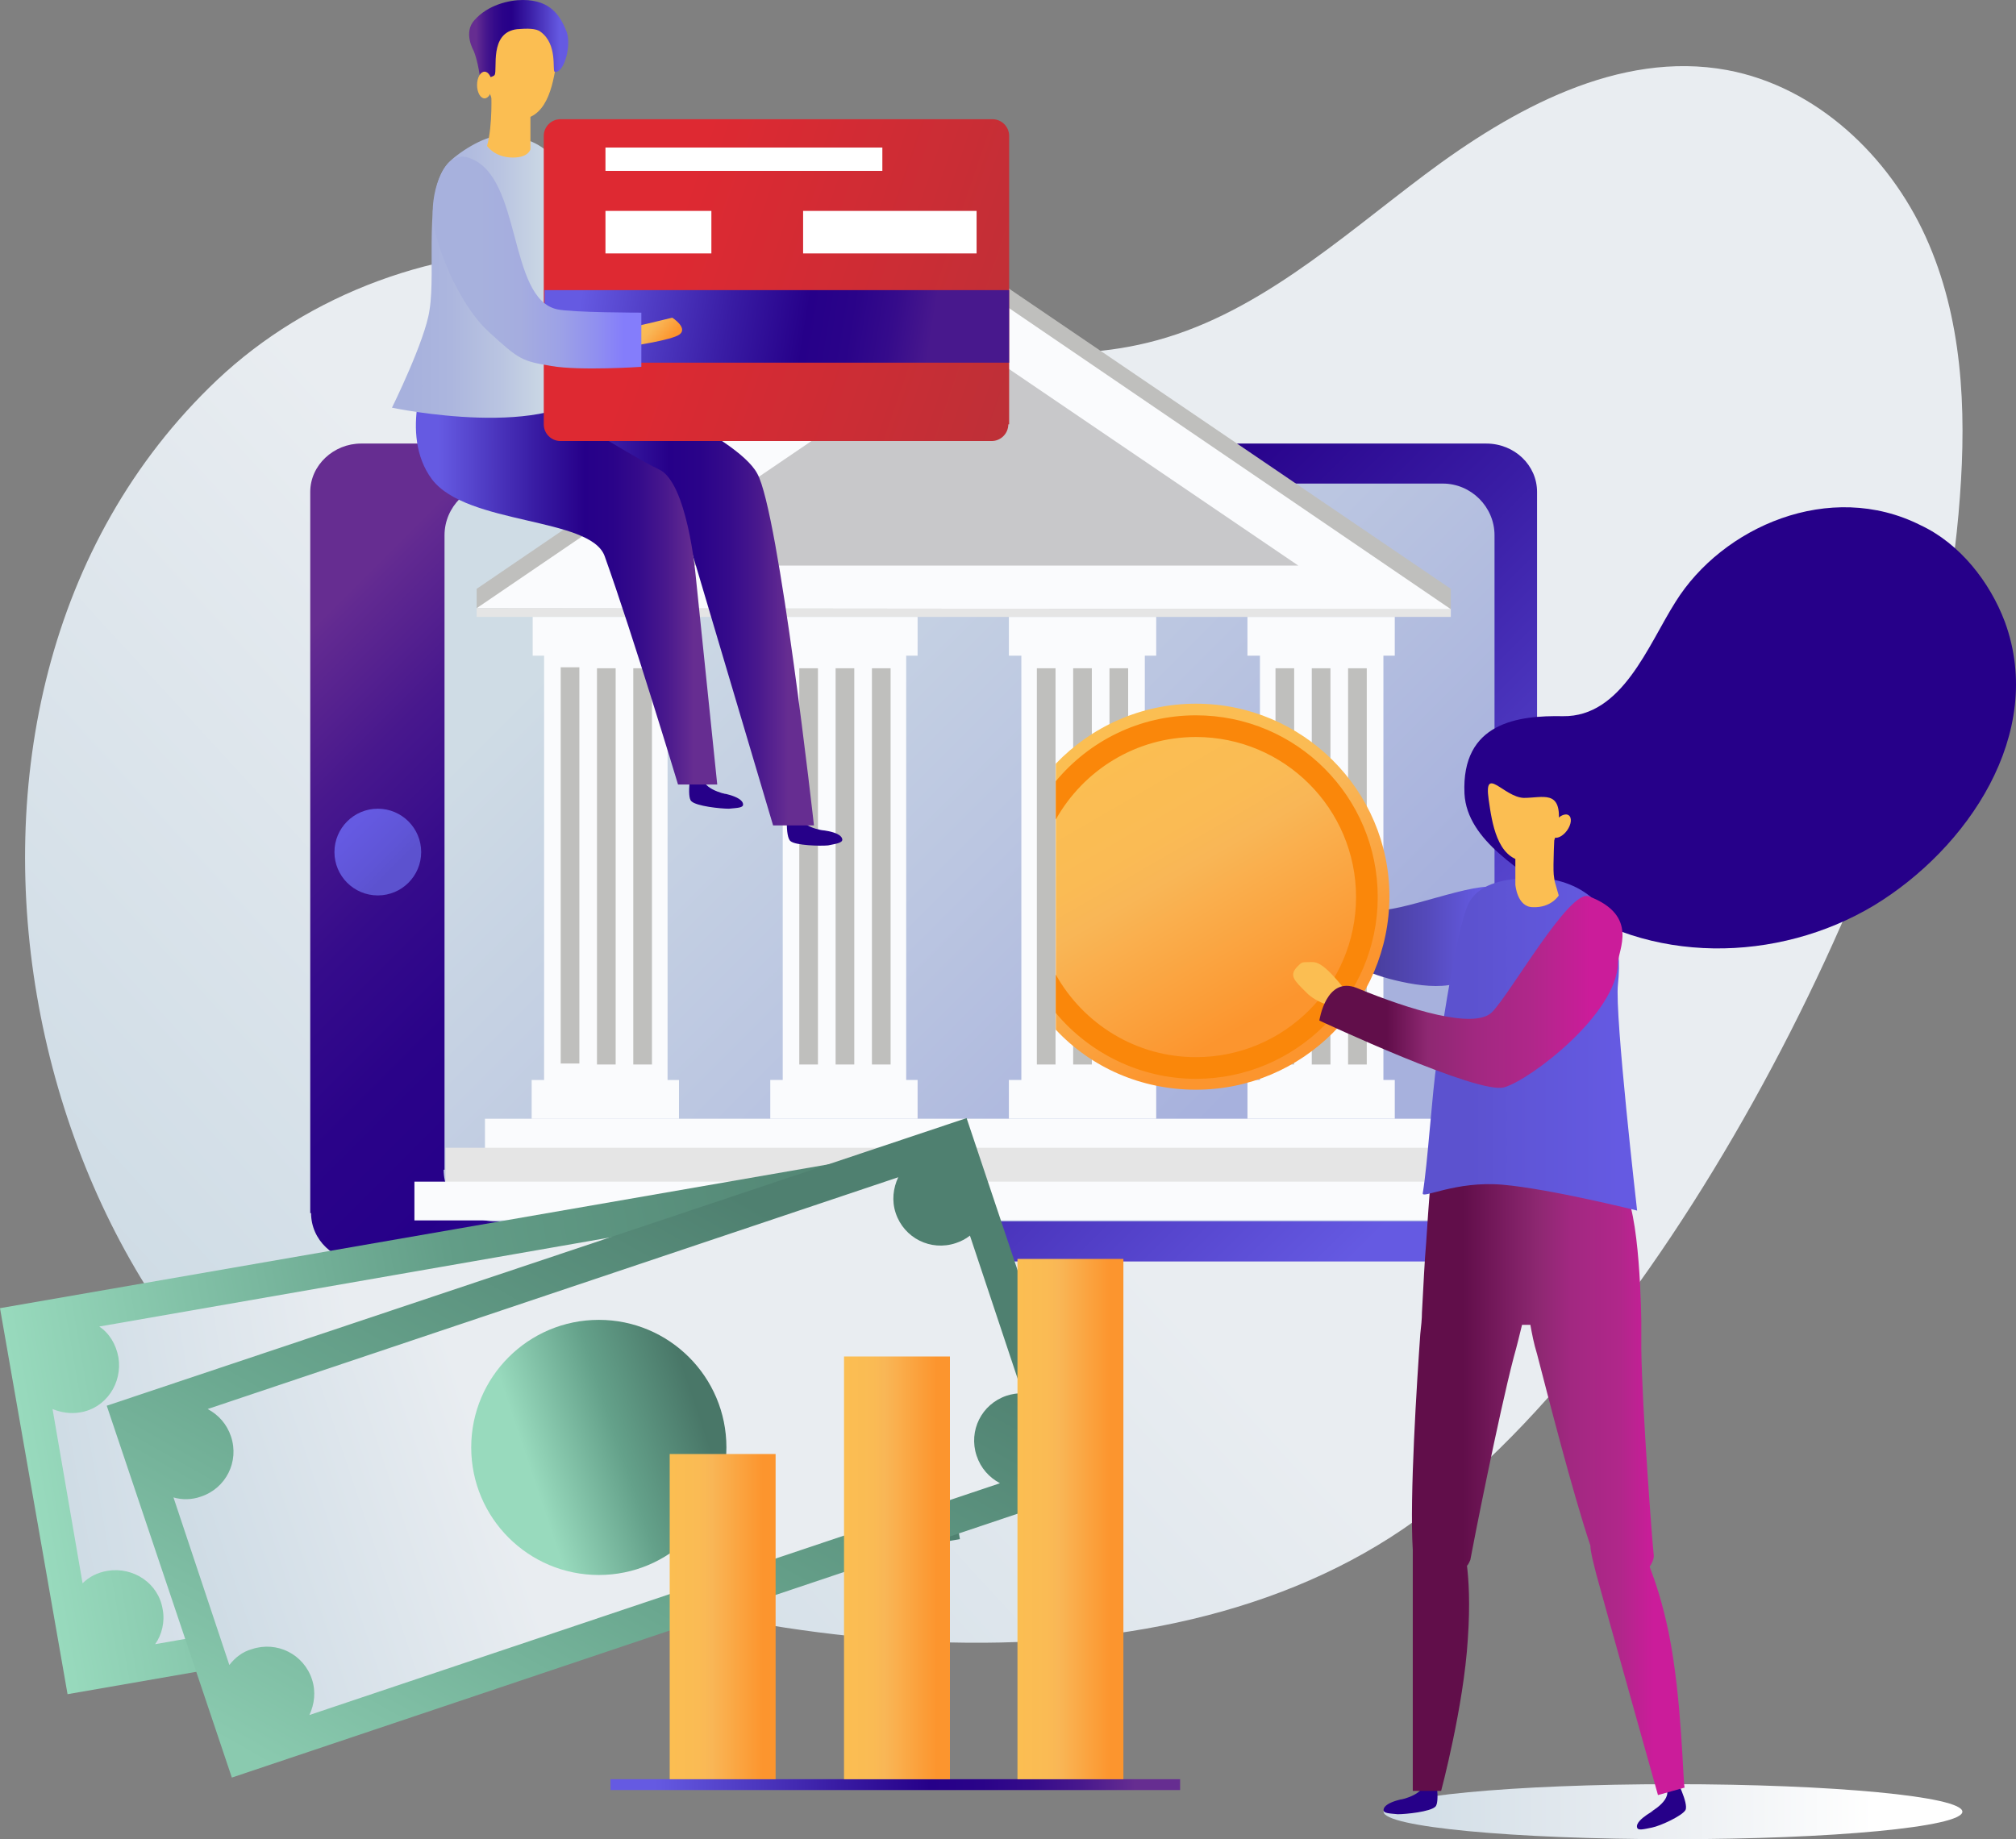 <svg width="240" height="219" viewBox="0 0 240 219" fill="none" xmlns="http://www.w3.org/2000/svg">
<rect x="0" y="0" width="240" height="219" fill="#808080" stroke="none"/>
<path d="M229.249 28.2C224.881 18.57 216.243 10.33 205.619 8.345C192.712 5.962 180.004 13.011 169.678 20.754C159.352 28.498 149.324 37.73 136.616 40.808C113.879 46.367 91.143 31.079 67.612 29.888C52.223 29.193 36.734 34.951 25.813 45.275C-14.894 83.894 2.977 160.435 46.862 180.092C82.307 195.976 133.042 203.819 165.508 183.07C196.485 163.314 227.462 102.955 232.427 67.513C232.824 64.733 233.121 61.954 233.32 59.174C234.114 48.651 233.618 37.83 229.249 28.2Z" fill="url(#paint0_linear)"/>
<path d="M37.033 144.447C37.033 147.624 39.714 150.205 43.089 150.205H176.926C180.203 150.205 182.983 147.624 182.983 144.447V58.573C182.983 55.397 180.302 52.815 176.926 52.815H42.99C39.714 52.815 36.934 55.397 36.934 58.573V144.447H37.033Z" fill="url(#paint1_linear)"/>
<path d="M52.819 139.285C52.819 142.66 55.599 145.44 58.975 145.44H171.764C175.139 145.44 177.919 142.66 177.919 139.285V63.736C177.919 60.361 175.139 57.581 171.764 57.581H59.074C55.699 57.581 52.919 60.361 52.919 63.736V139.285H52.819Z" fill="url(#paint2_linear)"/>
<path d="M44.977 106.621C47.829 106.621 50.14 104.31 50.14 101.459C50.14 98.608 47.829 96.296 44.977 96.296C42.126 96.296 39.815 98.608 39.815 101.459C39.815 104.31 42.126 106.621 44.977 106.621Z" fill="url(#paint3_linear)"/>
<path d="M133.043 125.484C133.043 127.37 131.454 128.959 129.568 128.959C127.681 128.959 126.093 127.37 126.093 125.484V77.435C126.093 75.548 127.681 73.96 129.568 73.96C131.454 73.96 133.043 75.548 133.043 77.435V125.484Z" fill="url(#paint4_linear)"/>
<path d="M172.716 72.42H56.745V73.458H172.716V72.42Z" fill="#E5E5E5"/>
<path d="M171.73 133.212H57.735V140.941H171.73V133.212Z" fill="#FAFBFD"/>
<path d="M176.422 136.667H53.041V141.858H176.422V136.667Z" fill="#E5E5E5"/>
<path d="M180.004 140.703H49.336V145.317H180.004V140.703Z" fill="#FAFBFD"/>
<path d="M79.472 76.805H64.774V129.176H79.472V76.805Z" fill="#FAFBFD"/>
<path d="M80.953 73.459H63.415V78.073H80.953V73.459Z" fill="#FAFBFD"/>
<path d="M80.831 128.6H63.293V133.214H80.831V128.6Z" fill="#FAFBFD"/>
<path d="M68.973 79.456H66.75V126.635H68.973V79.456Z" fill="#BFBFBD"/>
<path d="M73.293 79.573H71.07V126.753H73.293V79.573Z" fill="#BFBFBD"/>
<path d="M77.614 79.573H75.391V126.753H77.614V79.573Z" fill="#BFBFBD"/>
<path d="M107.879 76.805H93.182V129.175H107.879V76.805Z" fill="#FAFBFD"/>
<path d="M109.238 73.459H91.7V78.073H109.238V73.459Z" fill="#FAFBFD"/>
<path d="M109.237 128.594H91.699V133.208H109.237V128.594Z" fill="#FAFBFD"/>
<path d="M97.376 79.573H95.153V126.753H97.376V79.573Z" fill="#BFBFBD"/>
<path d="M101.7 79.573H99.477V126.753H101.7V79.573Z" fill="#BFBFBD"/>
<path d="M106.025 79.573H103.802V126.753H106.025V79.573Z" fill="#BFBFBD"/>
<path d="M136.287 76.922H121.59V129.293H136.287V76.922Z" fill="#FAFBFD"/>
<path d="M137.643 73.459H120.105V78.073H137.643V73.459Z" fill="#FAFBFD"/>
<path d="M137.643 128.594H120.105V133.208H137.643V128.594Z" fill="#FAFBFD"/>
<path d="M125.66 79.573H123.437V126.753H125.66V79.573Z" fill="#BFBFBD"/>
<path d="M129.981 79.573H127.758V126.753H129.981V79.573Z" fill="#BFBFBD"/>
<path d="M134.304 79.573H132.081V126.753H134.304V79.573Z" fill="#BFBFBD"/>
<path d="M164.691 76.916H149.994V129.287H164.691V76.916Z" fill="#FAFBFD"/>
<path d="M166.044 73.459H148.507V78.073H166.044V73.459Z" fill="#FAFBFD"/>
<path d="M166.045 128.594H148.508V133.208H166.045V128.594Z" fill="#FAFBFD"/>
<path d="M154.068 79.573H151.845V126.753H154.068V79.573Z" fill="#BFBFBD"/>
<path d="M158.387 79.575H156.164V126.755H158.387V79.575Z" fill="#BFBFBD"/>
<path d="M162.711 79.575H160.488V126.755H162.711V79.575Z" fill="#BFBFBD"/>
<path d="M56.745 70.115L114.669 30.664L172.716 70.115V72.537L56.745 72.422V70.115Z" fill="#BFBFBD"/>
<path d="M56.745 72.422L114.669 32.971L172.716 72.537L56.745 72.422Z" fill="#FAFBFD"/>
<path d="M74.778 67.347L114.67 40.238L154.562 67.347H74.778Z" fill="#C8C8CA"/>
<path d="M114.278 183.267L8.042 201.732L0 155.768L106.335 137.302L114.278 183.267Z" fill="url(#paint5_linear)"/>
<path d="M102.861 151.799C99.783 152.295 96.804 150.31 96.308 147.232C96.01 145.743 96.407 144.254 97.201 143.062L11.816 157.954C13.007 158.748 13.802 160.039 14.099 161.627C14.596 164.705 12.61 167.683 9.532 168.179C8.341 168.378 7.249 168.179 6.256 167.782L9.83 188.531C10.624 187.737 11.617 187.24 12.809 187.042C15.887 186.545 18.865 188.531 19.362 191.608C19.659 193.097 19.262 194.686 18.468 195.778L103.854 180.887C102.662 180.092 101.868 178.802 101.57 177.213C101.074 174.136 103.059 171.158 106.137 170.661C106.832 170.562 107.428 170.562 108.024 170.661L104.648 151.203C104.052 151.501 103.456 151.699 102.861 151.799Z" fill="url(#paint6_linear)"/>
<path d="M57.189 184.659C65.578 184.659 72.379 177.858 72.379 169.469C72.379 161.081 65.578 154.28 57.189 154.28C48.799 154.28 41.998 161.081 41.998 169.469C41.998 177.858 48.799 184.659 57.189 184.659Z" fill="url(#paint7_linear)"/>
<path d="M129.865 177.311L27.601 211.661L12.708 167.384L115.071 133.134L129.865 177.311Z" fill="url(#paint8_linear)"/>
<path d="M113.781 148.022C110.803 149.015 107.626 147.427 106.633 144.449C106.136 142.959 106.335 141.47 106.931 140.18L24.722 167.778C26.013 168.473 27.006 169.565 27.502 171.054C28.495 174.033 26.906 177.21 23.928 178.202C22.836 178.599 21.644 178.599 20.651 178.302L27.303 198.256C27.998 197.363 28.892 196.668 29.984 196.37C32.963 195.377 36.14 196.965 37.133 199.944C37.629 201.433 37.431 202.922 36.835 204.213L119.043 176.614C117.753 175.919 116.76 174.827 116.263 173.338C115.271 170.36 116.859 167.183 119.838 166.19C120.433 165.991 121.128 165.892 121.724 165.892L115.469 147.129C114.973 147.526 114.377 147.824 113.781 148.022Z" fill="url(#paint9_linear)"/>
<path d="M71.287 187.539C79.677 187.539 86.478 180.738 86.478 172.349C86.478 163.961 79.677 157.16 71.287 157.16C62.898 157.16 56.097 163.961 56.097 172.349C56.097 180.738 62.898 187.539 71.287 187.539Z" fill="url(#paint10_linear)"/>
<path d="M140.489 211.856H72.677V213.147H140.489V211.856Z" fill="url(#paint11_linear)"/>
<path d="M92.334 173.135H79.725V211.853H92.334V173.135Z" fill="url(#paint12_linear)"/>
<path d="M113.088 161.521H100.479V211.854H113.088V161.521Z" fill="url(#paint13_linear)"/>
<path d="M133.737 149.905H121.128V211.853H133.737V149.905Z" fill="url(#paint14_linear)"/>
<path d="M82.306 91.432C82.306 91.432 81.71 94.906 82.306 95.403C82.901 95.998 85.781 96.296 86.774 96.296C87.766 96.197 88.462 96.197 88.462 95.8C88.462 94.708 85.086 94.311 86.277 94.509C87.171 94.708 83.894 94.211 83.696 92.722C83.597 91.531 83.299 91.432 83.299 91.432H82.306V91.432Z" fill="#260089"/>
<path d="M93.724 96.195C93.724 96.195 93.426 99.67 94.121 100.166C94.716 100.663 97.596 100.762 98.589 100.663C99.582 100.464 100.276 100.365 100.276 99.968C100.177 98.876 96.802 98.776 97.993 98.876C98.886 98.975 95.61 98.776 95.312 97.287C95.014 96.096 94.816 95.997 94.816 95.997L93.724 96.195Z" fill="#260089"/>
<path d="M96.9 98.283H92.035L81.213 61.849C81.213 61.849 77.043 59.268 75.454 59.069C52.221 56.19 58.278 45.468 58.278 45.468L71.483 45.17C71.483 45.17 87.666 51.723 90.148 56.389C92.73 60.955 96.9 98.283 96.9 98.283Z" fill="url(#paint15_linear)"/>
<path d="M85.385 93.416L82.803 68.399C82.803 68.399 81.81 57.379 78.435 55.89C75.059 54.302 62.251 46.26 62.251 46.26L51.032 43.381C51.032 43.381 47.358 51.621 51.429 57.081C55.599 62.542 70.293 61.549 71.981 66.215C75.357 75.646 80.718 93.416 80.718 93.416H85.385Z" fill="url(#paint16_linear)"/>
<path d="M46.663 48.545C46.663 48.545 50.635 40.503 51.131 36.929C51.925 32.065 50.337 22.832 53.315 19.457C54.407 18.265 57.584 16.181 59.471 16.181C65.13 16.181 66.917 19.655 67.314 22.336C68.506 30.476 72.577 43.978 71.187 45.765C65.924 52.615 46.663 48.545 46.663 48.545Z" fill="url(#paint17_linear)"/>
<path d="M57.983 17.371C58.678 14.889 58.48 10.918 58.48 10.918L63.146 12.308C63.146 12.308 63.146 15.287 63.146 16.279C63.146 17.074 63.146 17.768 63.146 17.768C63.146 17.768 62.948 18.761 61.061 18.761C58.877 18.761 57.983 17.371 57.983 17.371Z" fill="#FBBE52"/>
<path d="M66.323 6.847C65.926 9.626 65.331 13.796 62.153 14.193C60.168 14.491 58.182 12.307 57.983 9.527C57.685 5.655 59.87 1.784 62.153 1.784C64.437 1.784 66.919 2.776 66.323 6.847Z" fill="#FBBE52"/>
<path d="M58.876 8.935C59.273 8.339 58.181 3.872 61.557 3.475C62.748 3.375 63.84 3.375 64.337 3.772C66.422 5.262 65.727 8.438 66.025 8.538C67.117 8.836 68.11 5.361 67.415 3.673C66.72 1.986 65.627 0 62.252 0C60.564 0 58.082 0.596 56.493 2.383C55.103 3.872 56.394 6.056 56.394 6.056C56.89 7.247 57.188 9.431 57.188 9.431C57.188 9.431 58.678 9.233 58.876 8.935Z" fill="url(#paint18_linear)"/>
<path d="M57.687 11.713C58.18 11.713 58.58 11.001 58.58 10.124C58.58 9.247 58.18 8.536 57.687 8.536C57.193 8.536 56.793 9.247 56.793 10.124C56.793 11.001 57.193 11.713 57.687 11.713Z" fill="#FBBE52"/>
<path d="M120.036 50.529C120.036 51.621 119.143 52.515 118.051 52.515H66.72C65.628 52.515 64.734 51.621 64.734 50.529V16.18C64.734 15.088 65.628 14.194 66.72 14.194H118.15C119.242 14.194 120.136 15.088 120.136 16.18V50.529H120.036Z" fill="url(#paint19_linear)"/>
<path d="M120.133 34.547H64.831V43.184H120.133V34.547Z" fill="url(#paint20_linear)"/>
<path d="M105.042 17.569H72.079V20.349H105.042V17.569Z" fill="white"/>
<path d="M84.688 25.113H72.079V30.176H84.688V25.113Z" fill="white"/>
<path d="M116.26 25.113H95.608V30.176H116.26V25.113Z" fill="white"/>
<path d="M75.159 41.2C75.159 41.2 74.067 39.115 75.855 38.818C77.642 38.42 80.025 37.825 80.025 37.825C80.025 37.825 81.911 39.016 80.918 39.81C80.025 40.505 75.159 41.2 75.159 41.2Z" fill="url(#paint21_linear)"/>
<path d="M51.528 25.81C51.727 28.987 54.507 36.135 58.181 39.51C61.854 42.886 62.152 42.985 65.627 43.581C69.102 44.176 76.35 43.68 76.35 43.68V37.227C76.35 37.227 68.109 37.227 66.322 36.83C60.464 35.539 62.152 21.144 55.996 18.861C52.918 17.57 51.33 22.634 51.528 25.81Z" fill="url(#paint22_linear)"/>
<path d="M199.164 219C218.191 219 233.616 217.533 233.616 215.724C233.616 213.915 218.191 212.448 199.164 212.448C180.137 212.448 164.712 213.915 164.712 215.724C164.712 217.533 180.137 219 199.164 219Z" fill="url(#paint23_linear)"/>
<path d="M176.526 114.567C174.739 118.439 169.179 117.545 165.406 116.553C161.633 115.56 158.158 113.376 156.173 110.993C154.187 108.611 148.329 101.562 148.329 101.562L151.506 97.492C151.506 97.492 159.648 107.419 163.619 108.313C166.3 108.908 175.831 104.739 178.313 105.732C179.406 106.228 177.718 111.986 176.526 114.567Z" fill="url(#paint24_linear)"/>
<path d="M142.371 83.79C135.819 83.79 129.861 86.57 125.691 90.938V122.607C129.861 127.074 135.819 129.755 142.371 129.755C155.08 129.755 165.406 119.43 165.406 106.723C165.406 94.115 155.08 83.79 142.371 83.79Z" fill="url(#paint25_linear)"/>
<path d="M142.371 85.176C135.62 85.176 129.663 88.253 125.691 93.019V97.585C128.968 91.728 135.223 87.757 142.371 87.757C152.896 87.757 161.434 96.295 161.434 106.818C161.434 117.341 152.896 125.879 142.371 125.879C135.223 125.879 128.968 121.908 125.691 116.051V120.617C129.663 125.382 135.719 128.46 142.371 128.46C154.286 128.46 164.016 118.731 164.016 106.818C164.016 94.905 154.385 85.176 142.371 85.176Z" fill="#FA870A"/>
<path d="M199.462 211.654C199.462 211.654 201.05 214.731 200.653 215.526C200.256 216.221 197.674 217.412 196.682 217.61C195.689 217.809 194.994 218.007 194.894 217.61C194.597 216.618 197.674 215.228 196.582 215.724C195.788 216.121 198.767 214.731 198.469 213.242C198.27 212.051 198.469 211.952 198.469 211.952L199.462 211.654Z" fill="#260089"/>
<path d="M170.867 211.162C170.867 211.162 171.462 214.636 170.867 215.133C170.271 215.728 167.392 216.026 166.399 216.026C165.406 215.927 164.711 215.927 164.711 215.53C164.711 214.438 168.087 214.041 166.895 214.239C166.002 214.438 169.278 213.941 169.477 212.452C169.576 211.261 169.874 211.162 169.874 211.162H170.867V211.162Z" fill="#260089"/>
<path d="M198.669 194.485C197.875 190.613 196.981 188.131 196.385 186.543C196.683 186.146 196.882 185.649 196.882 185.252C196.683 183.565 195.492 167.681 195.393 160.632C195.393 159.54 195.393 158.448 195.393 157.455C195.393 157.455 195.293 143.656 193.109 141.372C192.712 140.876 191.52 140.479 189.932 140.181C189.237 139.486 188.74 139.089 188.74 139.089C188.74 139.089 188.145 139.387 187.251 139.784C180.5 138.891 170.472 138.593 170.472 138.593C170.472 138.593 170.075 143.259 169.777 148.024C169.578 150.307 169.479 152.789 169.281 156.264C169.281 157.058 169.181 157.952 169.082 158.845C168.685 164.504 167.791 178.204 168.188 184.557C168.188 184.955 168.188 185.451 168.188 185.947C168.188 189.72 168.188 213.248 168.188 213.248H171.564C171.564 213.248 174.245 203.221 174.741 195.18C175.039 190.911 174.84 188.131 174.642 186.444C174.84 186.245 174.94 185.947 175.039 185.749C175.337 184.061 178.415 168.475 180.202 161.625C180.599 160.235 180.897 158.944 181.195 157.753C181.493 157.753 181.89 157.753 182.188 157.753C182.386 158.845 182.585 159.937 182.982 161.228C184.273 166.191 187.152 177.509 189.336 184.061C189.336 184.756 189.634 185.848 190.031 187.436C191.024 191.11 197.378 213.744 197.378 213.744L200.555 212.851C200.357 212.652 200.258 202.328 198.669 194.485Z" fill="url(#paint26_linear)"/>
<path d="M199.462 71.678C196.186 76.841 193.108 85.378 186.058 85.279C180.796 85.18 173.946 85.974 174.343 94.512C174.641 100.17 181.392 103.744 185.264 106.723C196.186 114.962 211.674 114.665 223.092 107.815C234.212 101.064 243.545 87.364 238.68 74.061C236.893 69.296 233.318 64.729 228.652 62.545C217.83 57.085 205.022 62.743 199.462 71.678Z" fill="#260089"/>
<path d="M171.066 126.278C171.86 121.512 173.548 109.5 175.037 107.217C176.328 105.231 179.009 104.536 182.881 104.536C186.157 104.536 193.802 106.422 192.611 117.243C192.214 120.817 194.894 144.147 194.894 144.147C194.894 144.147 184.569 141.566 178.909 141.07C173.25 140.573 169.179 142.857 169.378 142.062C169.974 138.488 170.47 130.249 171.066 126.278Z" fill="url(#paint27_linear)"/>
<path d="M185.563 106.628C184.868 104.146 185.166 105.436 184.968 104.146C184.868 103.054 185.067 99.182 185.067 99.182L180.4 100.572C180.4 100.572 180.4 103.55 180.4 104.543C180.4 105.337 180.4 105.337 180.4 105.337C180.4 105.337 180.599 108.018 182.485 108.018C184.67 108.117 185.563 106.628 185.563 106.628Z" fill="#FBBE52"/>
<path d="M177.222 95.206C177.62 97.986 178.215 102.156 181.392 102.553C183.378 102.851 185.364 100.666 185.562 97.887C185.86 94.015 183.676 95.008 181.392 95.008C179.01 94.908 176.627 91.037 177.222 95.206Z" fill="#FBBE52"/>
<path d="M186.55 98.893C187.064 98.182 187.156 97.371 186.757 97.082C186.357 96.793 185.616 97.135 185.102 97.846C184.588 98.556 184.495 99.367 184.895 99.656C185.295 99.945 186.036 99.603 186.55 98.893Z" fill="#FBBE52"/>
<path d="M159.249 120.025C159.249 120.025 156.767 119.529 155.476 118.139C154.086 116.749 153.391 116.153 154.483 115.061C154.98 114.565 154.98 114.565 155.774 114.565C156.568 114.565 157.263 114.168 160.341 118.139L159.249 120.025Z" fill="#FBBE52"/>
<path d="M157.064 121.517C157.064 121.517 157.859 116.156 161.532 117.645C167.787 120.226 175.532 122.609 177.617 120.524C179.801 118.34 186.85 105.831 189.134 106.725C195.19 109.008 192.609 113.178 192.609 114.667C192.509 120.723 182.184 128.565 179.106 129.459C176.127 130.452 157.064 121.517 157.064 121.517Z" fill="url(#paint28_linear)"/>
<defs>
<linearGradient id="paint0_linear" x1="33.07" y1="172.317" x2="212.726" y2="7.405" gradientUnits="userSpaceOnUse">
<stop offset="0.005" stop-color="#CFDCE5"/>
<stop offset="0.048" stop-color="#D2DEE7"/>
<stop offset="0.37" stop-color="#E9EDF1"/>
</linearGradient>
<linearGradient id="paint1_linear" x1="169" y1="160.586" x2="50.822" y2="42.395" gradientUnits="userSpaceOnUse">
<stop offset="0.079" stop-color="#655AE2"/>
<stop offset="0.396" stop-color="#391CA4"/>
<stop offset="0.561" stop-color="#260089"/>
<stop offset="0.654" stop-color="#2A0389"/>
<stop offset="0.742" stop-color="#350B8B"/>
<stop offset="0.828" stop-color="#48188D"/>
<stop offset="0.911" stop-color="#622A91"/>
<stop offset="0.921" stop-color="#662D91"/>
</linearGradient>
<linearGradient id="paint2_linear" x1="166.843" y1="152.926" x2="63.983" y2="50.056" gradientUnits="userSpaceOnUse">
<stop offset="0.206" stop-color="#A7B1DD"/>
<stop offset="0.499" stop-color="#BBC6E1"/>
<stop offset="0.852" stop-color="#CFDCE5"/>
</linearGradient>
<linearGradient id="paint3_linear" x1="48.615" y1="105.148" x2="41.307" y2="97.839" gradientUnits="userSpaceOnUse">
<stop offset="0.228" stop-color="#5C52CF"/>
<stop offset="0.429" stop-color="#5F55D6"/>
<stop offset="0.921" stop-color="#655AE2"/>
</linearGradient>
<linearGradient id="paint4_linear" x1="115.048" y1="115.973" x2="144.005" y2="87.014" gradientUnits="userSpaceOnUse">
<stop offset="0.079" stop-color="#655AE2"/>
<stop offset="0.396" stop-color="#391CA4"/>
<stop offset="0.561" stop-color="#260089"/>
<stop offset="0.654" stop-color="#2A0389"/>
<stop offset="0.742" stop-color="#350B8B"/>
<stop offset="0.828" stop-color="#48188D"/>
<stop offset="0.911" stop-color="#622A91"/>
<stop offset="0.921" stop-color="#662D91"/>
</linearGradient>
<linearGradient id="paint5_linear" x1="4.014" y1="178.747" x2="110.325" y2="160.25" gradientUnits="userSpaceOnUse">
<stop stop-color="#98DABD"/>
<stop offset="0.505" stop-color="#629D87"/>
<stop offset="1" stop-color="#508271"/>
</linearGradient>
<linearGradient id="paint6_linear" x1="8.018" y1="178.051" x2="106.322" y2="160.947" gradientUnits="userSpaceOnUse">
<stop offset="0.005" stop-color="#CFDCE5"/>
<stop offset="0.048" stop-color="#D2DEE7"/>
<stop offset="0.37" stop-color="#E9EDF1"/>
</linearGradient>
<linearGradient id="paint7_linear" x1="42.223" y1="172.102" x2="72.118" y2="166.901" gradientUnits="userSpaceOnUse">
<stop offset="0.217" stop-color="#A7B1DD"/>
<stop offset="0.418" stop-color="#A5ADDF"/>
<stop offset="0.605" stop-color="#9DA2E6"/>
<stop offset="0.786" stop-color="#908FF0"/>
<stop offset="0.915" stop-color="#847DFB"/>
</linearGradient>
<linearGradient id="paint8_linear" x1="71.287" y1="133.134" x2="27.123" y2="211.353" gradientUnits="userSpaceOnUse">
<stop stop-color="#4F8070"/>
<stop offset="0.526" stop-color="#6AA78F"/>
<stop offset="0.964" stop-color="#8ACAAF"/>
</linearGradient>
<linearGradient id="paint9_linear" x1="23.995" y1="188.238" x2="118.596" y2="156.506" gradientUnits="userSpaceOnUse">
<stop offset="0.005" stop-color="#CFDCE5"/>
<stop offset="0.048" stop-color="#D2DEE7"/>
<stop offset="0.37" stop-color="#E9EDF1"/>
</linearGradient>
<linearGradient id="paint10_linear" x1="56.91" y1="177.204" x2="85.679" y2="167.553" gradientUnits="userSpaceOnUse">
<stop offset="0.217" stop-color="#98DABD"/>
<stop offset="0.578" stop-color="#64A18A"/>
<stop offset="0.915" stop-color="#497768"/>
</linearGradient>
<linearGradient id="paint11_linear" x1="72.642" y1="212.494" x2="140.432" y2="212.494" gradientUnits="userSpaceOnUse">
<stop offset="0.079" stop-color="#655AE2"/>
<stop offset="0.396" stop-color="#391CA4"/>
<stop offset="0.561" stop-color="#260089"/>
<stop offset="0.654" stop-color="#2A0389"/>
<stop offset="0.742" stop-color="#350B8B"/>
<stop offset="0.828" stop-color="#48188D"/>
<stop offset="0.911" stop-color="#622A91"/>
<stop offset="0.921" stop-color="#662D91"/>
</linearGradient>
<linearGradient id="paint12_linear" x1="79.743" y1="192.478" x2="92.332" y2="192.478" gradientUnits="userSpaceOnUse">
<stop offset="0.005" stop-color="#FBBE52"/>
<stop offset="0.272" stop-color="#FABB54"/>
<stop offset="0.397" stop-color="#F9B656"/>
<stop offset="0.878" stop-color="#FC952E"/>
</linearGradient>
<linearGradient id="paint13_linear" x1="100.444" y1="186.67" x2="113.035" y2="186.67" gradientUnits="userSpaceOnUse">
<stop offset="0.005" stop-color="#FBBE52"/>
<stop offset="0.272" stop-color="#FABB54"/>
<stop offset="0.397" stop-color="#F9B656"/>
<stop offset="0.878" stop-color="#FC952E"/>
</linearGradient>
<linearGradient id="paint14_linear" x1="121.141" y1="180.859" x2="133.73" y2="180.859" gradientUnits="userSpaceOnUse">
<stop offset="0.005" stop-color="#FBBE52"/>
<stop offset="0.272" stop-color="#FABB54"/>
<stop offset="0.397" stop-color="#F9B656"/>
<stop offset="0.878" stop-color="#FC952E"/>
</linearGradient>
<linearGradient id="paint15_linear" x1="57.574" y1="71.712" x2="96.901" y2="71.712" gradientUnits="userSpaceOnUse">
<stop offset="0.079" stop-color="#655AE2"/>
<stop offset="0.396" stop-color="#391CA4"/>
<stop offset="0.561" stop-color="#260089"/>
<stop offset="0.654" stop-color="#2A0389"/>
<stop offset="0.742" stop-color="#350B8B"/>
<stop offset="0.828" stop-color="#48188D"/>
<stop offset="0.911" stop-color="#622A91"/>
<stop offset="0.921" stop-color="#662D91"/>
</linearGradient>
<linearGradient id="paint16_linear" x1="49.429" y1="68.484" x2="85.37" y2="68.484" gradientUnits="userSpaceOnUse">
<stop offset="0.079" stop-color="#655AE2"/>
<stop offset="0.396" stop-color="#391CA4"/>
<stop offset="0.561" stop-color="#260089"/>
<stop offset="0.654" stop-color="#2A0389"/>
<stop offset="0.742" stop-color="#350B8B"/>
<stop offset="0.828" stop-color="#48188D"/>
<stop offset="0.911" stop-color="#622A91"/>
<stop offset="0.921" stop-color="#662D91"/>
</linearGradient>
<linearGradient id="paint17_linear" x1="46.651" y1="32.979" x2="71.564" y2="32.979" gradientUnits="userSpaceOnUse">
<stop offset="0.085" stop-color="#A7B1DD"/>
<stop offset="0.284" stop-color="#ACB6DE"/>
<stop offset="0.529" stop-color="#BAC5E1"/>
<stop offset="0.778" stop-color="#CFDCE5"/>
</linearGradient>
<linearGradient id="paint18_linear" x1="67.597" y1="4.806" x2="55.754" y2="4.806" gradientUnits="userSpaceOnUse">
<stop offset="0.079" stop-color="#655AE2"/>
<stop offset="0.396" stop-color="#391CA4"/>
<stop offset="0.561" stop-color="#260089"/>
<stop offset="0.654" stop-color="#2A0389"/>
<stop offset="0.742" stop-color="#350B8B"/>
<stop offset="0.828" stop-color="#48188D"/>
<stop offset="0.911" stop-color="#622A91"/>
<stop offset="0.921" stop-color="#662D91"/>
</linearGradient>
<linearGradient id="paint19_linear" x1="62.768" y1="28.509" x2="132.796" y2="52.326" gradientUnits="userSpaceOnUse">
<stop offset="0.217" stop-color="#DE2932"/>
<stop offset="0.609" stop-color="#CA2D35"/>
<stop offset="0.915" stop-color="#B93138"/>
</linearGradient>
<linearGradient id="paint20_linear" x1="64.831" y1="34.432" x2="120.037" y2="43.435" gradientUnits="userSpaceOnUse">
<stop offset="0.079" stop-color="#655AE2"/>
<stop offset="0.396" stop-color="#391CA4"/>
<stop offset="0.561" stop-color="#260089"/>
<stop offset="0.654" stop-color="#2A0389"/>
<stop offset="0.742" stop-color="#350B8B"/>
<stop offset="0.828" stop-color="#48188D"/>
</linearGradient>
<linearGradient id="paint21_linear" x1="76.096" y1="38.069" x2="79.719" y2="41.268" gradientUnits="userSpaceOnUse">
<stop offset="0.005" stop-color="#FBBE52"/>
<stop offset="0.272" stop-color="#FABB54"/>
<stop offset="0.397" stop-color="#F9B656"/>
<stop offset="0.878" stop-color="#FC952E"/>
</linearGradient>
<linearGradient id="paint22_linear" x1="51.503" y1="31.206" x2="76.392" y2="31.206" gradientUnits="userSpaceOnUse">
<stop offset="0.217" stop-color="#A7B1DD"/>
<stop offset="0.418" stop-color="#A5ADDF"/>
<stop offset="0.605" stop-color="#9DA2E6"/>
<stop offset="0.786" stop-color="#908FF0"/>
<stop offset="0.915" stop-color="#847DFB"/>
</linearGradient>
<linearGradient id="paint23_linear" x1="164.734" y1="215.735" x2="233.636" y2="215.735" gradientUnits="userSpaceOnUse">
<stop offset="0.005" stop-color="#CFDCE5"/>
<stop offset="0.057" stop-color="#D2DEE7"/>
<stop offset="0.45" stop-color="#E9EDF1"/>
<stop offset="0.847" stop-color="white"/>
</linearGradient>
<linearGradient id="paint24_linear" x1="148.344" y1="107.49" x2="178.698" y2="107.49" gradientUnits="userSpaceOnUse">
<stop offset="0.222" stop-color="#41378C"/>
<stop offset="0.356" stop-color="#433991"/>
<stop offset="0.52" stop-color="#4A3FA0"/>
<stop offset="0.7" stop-color="#5449B9"/>
<stop offset="0.891" stop-color="#6258DC"/>
<stop offset="0.921" stop-color="#655AE2"/>
</linearGradient>
<linearGradient id="paint25_linear" x1="132.755" y1="89.603" x2="153.282" y2="124.971" gradientUnits="userSpaceOnUse">
<stop offset="0.005" stop-color="#FBBE52"/>
<stop offset="0.272" stop-color="#FABB54"/>
<stop offset="0.397" stop-color="#F9B656"/>
<stop offset="0.878" stop-color="#FC952E"/>
</linearGradient>
<linearGradient id="paint26_linear" x1="167.938" y1="176.056" x2="200.385" y2="176.056" gradientUnits="userSpaceOnUse">
<stop offset="0.193" stop-color="#610E4A"/>
<stop offset="0.474" stop-color="#8E2872"/>
<stop offset="0.589" stop-color="#A22881"/>
<stop offset="0.766" stop-color="#B0278A"/>
<stop offset="0.891" stop-color="#CB1C9A"/>
</linearGradient>
<linearGradient id="paint27_linear" x1="169.247" y1="124.382" x2="194.857" y2="124.382" gradientUnits="userSpaceOnUse">
<stop offset="0.228" stop-color="#5C52CF"/>
<stop offset="0.429" stop-color="#5F55D6"/>
<stop offset="0.921" stop-color="#655AE2"/>
</linearGradient>
<linearGradient id="paint28_linear" x1="157.059" y1="118.078" x2="193.289" y2="118.078" gradientUnits="userSpaceOnUse">
<stop offset="0.222" stop-color="#610E4A"/>
<stop offset="0.356" stop-color="#8E2872"/>
<stop offset="0.52" stop-color="#A22881"/>
<stop offset="0.7" stop-color="#B0278A"/>
<stop offset="0.891" stop-color="#CB1C9A"/>
</linearGradient>
</defs>
</svg>
